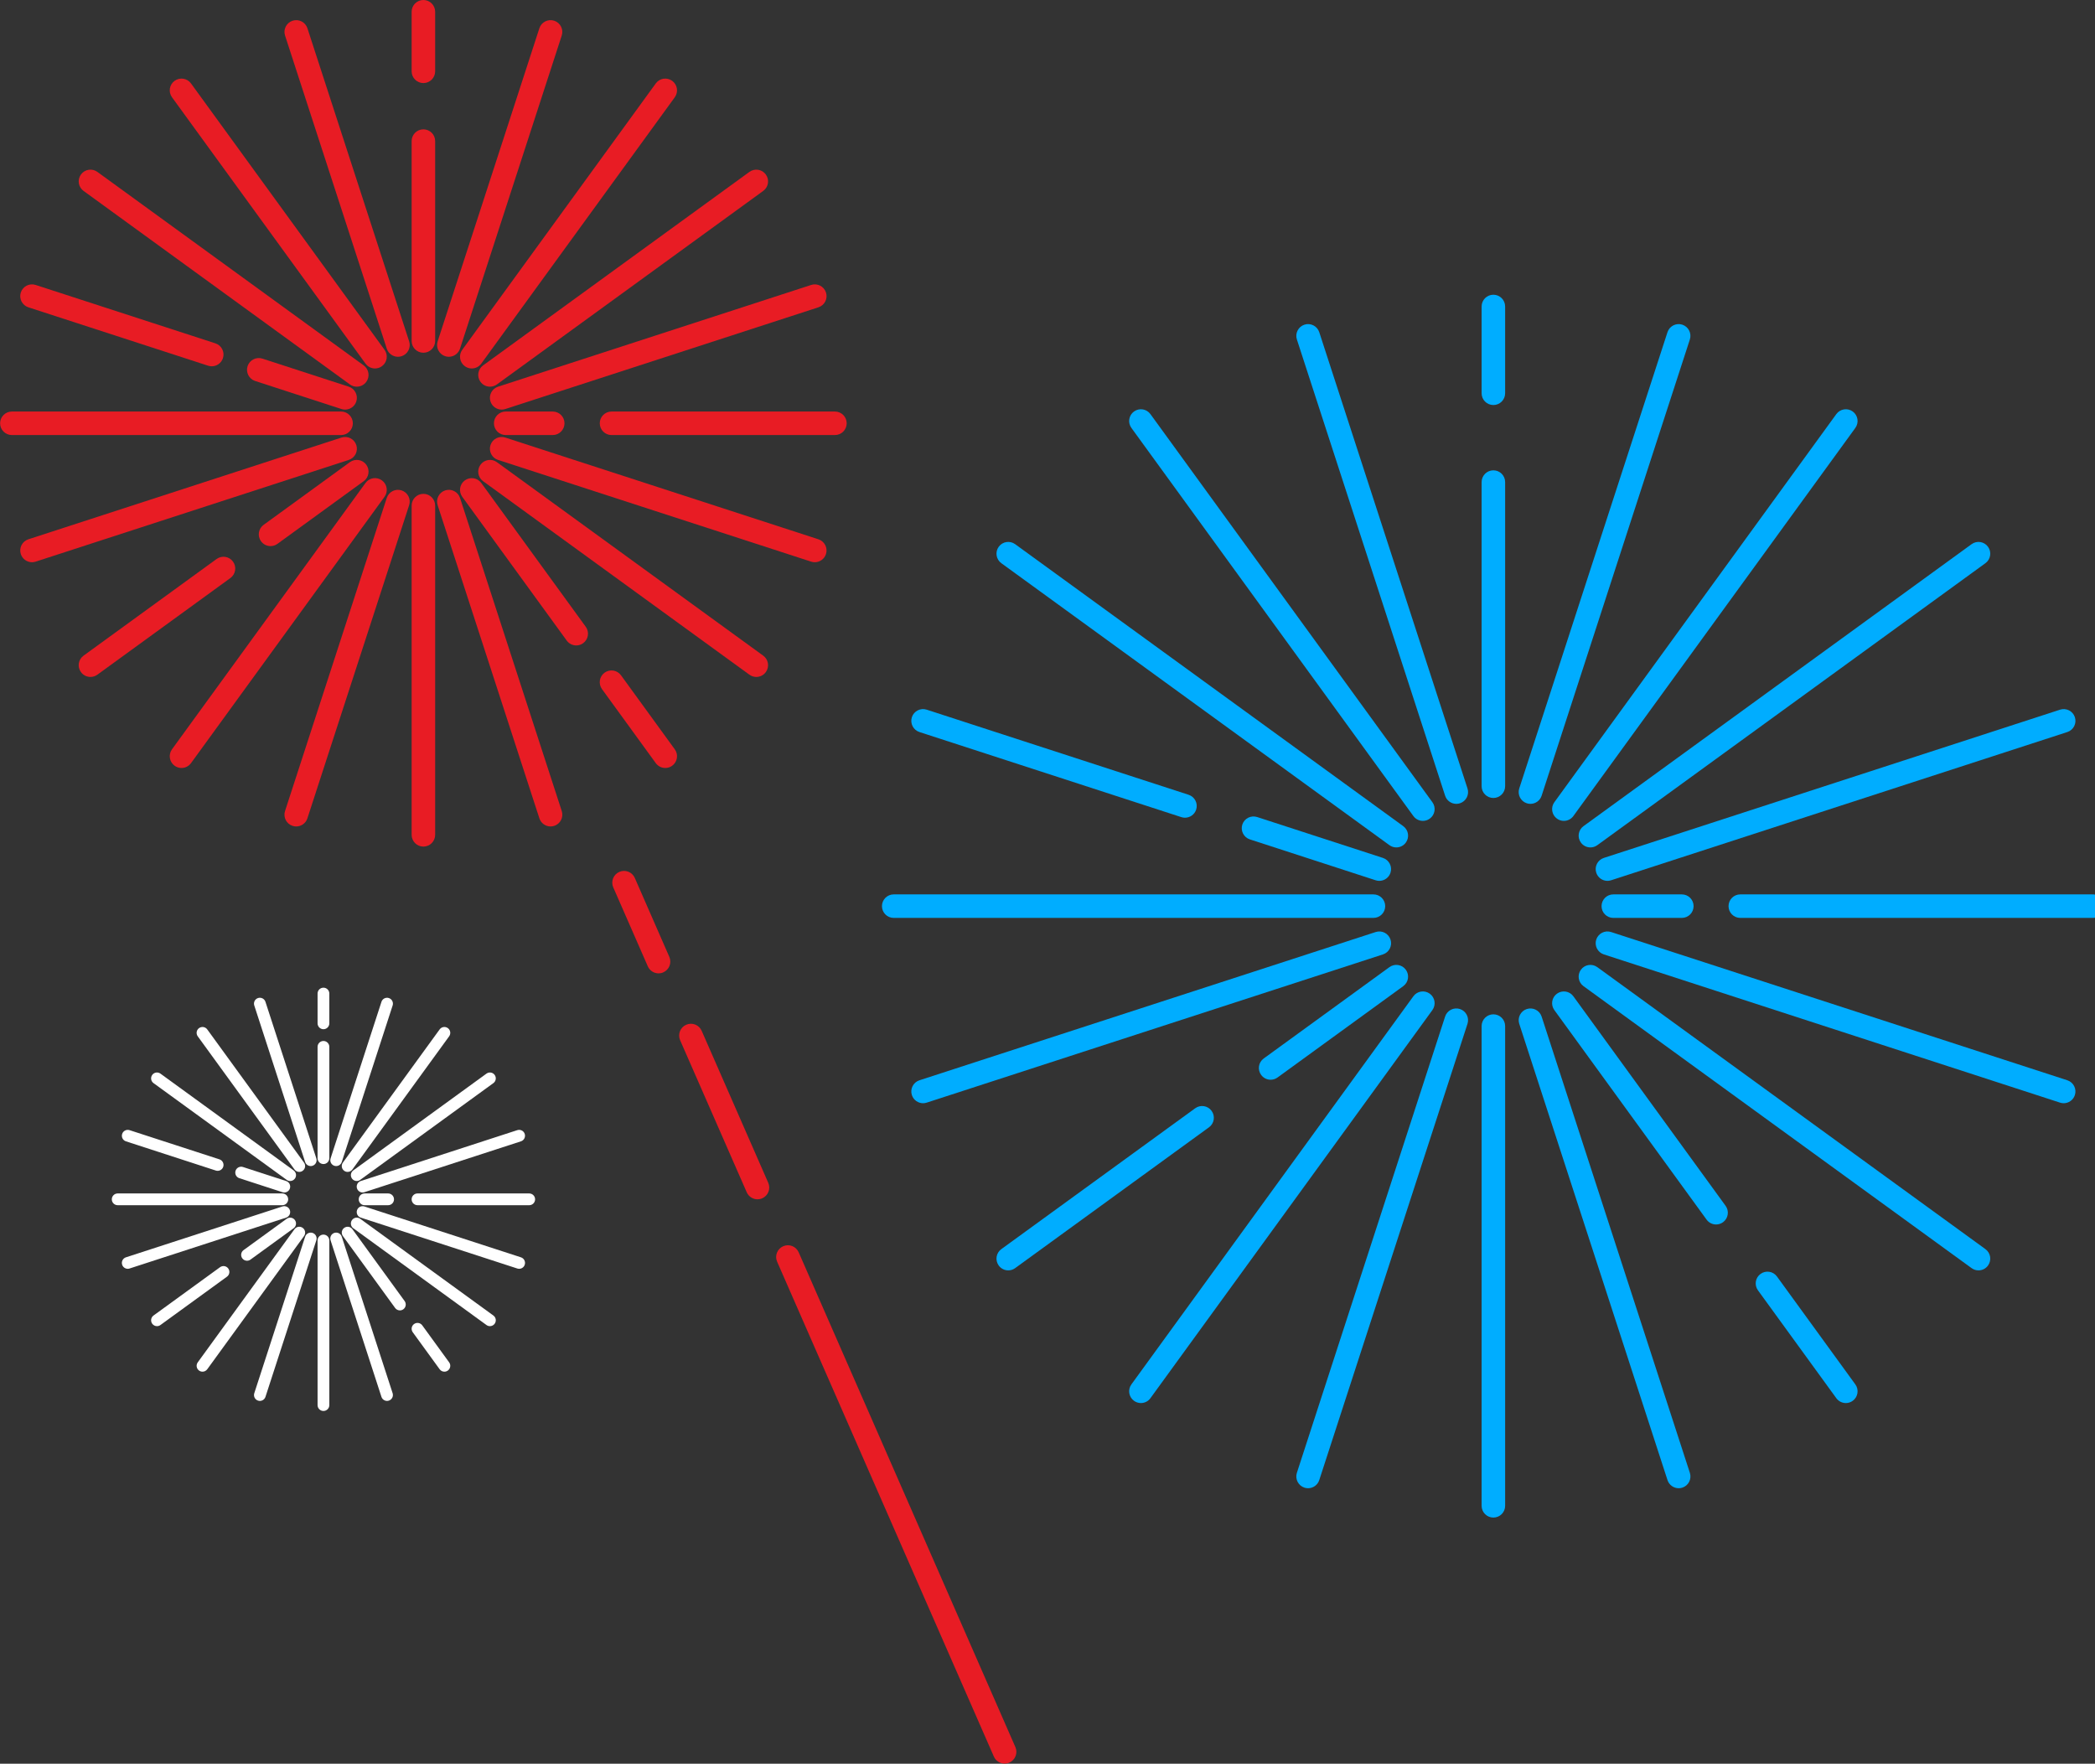 <?xml version="1.0" encoding="utf-8"?>
<!-- Generator: Adobe Illustrator 19.2.1, SVG Export Plug-In . SVG Version: 6.00 Build 0)  -->
<svg version="1.1" id="Layer_1" xmlns="http://www.w3.org/2000/svg" xmlns:xlink="http://www.w3.org/1999/xlink" x="0px" y="0px"
	 viewBox="0 0 178.176 150" style="enable-background:new 0 0 178.176 150;" xml:space="preserve">
<rect x="0" y="0" width="178.176" height="150" fill="#333333" stroke="none"/>
<style type="text/css">
	.st0{display:none;fill:none;stroke:#FFFFFF;stroke-width:2;stroke-linecap:round;stroke-miterlimit:10;}
	.st1{fill:#D5D2E4;}
	.st2{fill:#43324E;}
	.st3{fill:#FFFFFF;}
	.st4{fill:#ECEDED;}
	.st5{fill:#E1E2E3;}
	.st6{fill:url(#SVGID_1_);}
	.st7{fill:url(#SVGID_2_);}
	.st8{fill:#414042;}
	.st9{fill:#96806A;}
	.st10{fill:#EDDFC7;}
	.st11{fill:#594A42;}
	.st12{fill:#E81C24;}
	.st13{fill:#00ADFF;}
</style>
<g>
	<path class="st12" d="M36.009,30c-0.553,0-1-0.448-1-1V12c0-0.552,0.447-1,1-1s1,0.448,1,1v17C37.009,29.552,36.562,30,36.009,30z"
		/>
	<path class="st12" d="M36.009,7.065c-0.553,0-1-0.448-1-1V1c0-0.552,0.447-1,1-1s1,0.448,1,1v5.065
		C37.009,6.618,36.562,7.065,36.009,7.065z"/>
	<path class="st12" d="M33.846,30.343c-0.422,0-0.813-0.269-0.951-0.691l-8.652-26.63c-0.171-0.525,0.117-1.089,0.643-1.26
		c0.524-0.169,1.088,0.117,1.26,0.642l8.652,26.63c0.171,0.525-0.117,1.089-0.643,1.26C34.052,30.327,33.948,30.343,33.846,30.343z"
		/>
	<path class="st12" d="M31.896,31.337c-0.31,0-0.614-0.143-0.81-0.412L14.628,8.272c-0.325-0.447-0.226-1.072,0.221-1.397
		c0.447-0.324,1.072-0.225,1.396,0.221l16.458,22.652c0.325,0.447,0.226,1.072-0.221,1.397C32.305,31.275,32.1,31.337,31.896,31.337
		z"/>
	<path class="st12" d="M30.345,32.886c-0.204,0-0.409-0.062-0.587-0.191L7.106,16.237c-0.446-0.325-0.546-0.95-0.221-1.397
		c0.324-0.446,0.949-0.546,1.396-0.221l22.652,16.458c0.446,0.325,0.546,0.95,0.221,1.397
		C30.959,32.743,30.654,32.886,30.345,32.886z"/>
	<path class="st12" d="M29.352,34.837c-0.103,0-0.206-0.016-0.309-0.049L21.7,32.402c-0.525-0.171-0.813-0.735-0.643-1.26
		s0.736-0.811,1.26-0.642l7.343,2.386c0.525,0.171,0.813,0.735,0.643,1.26C30.165,34.568,29.773,34.837,29.352,34.837z"/>
	<path class="st12" d="M18.01,31.152c-0.103,0-0.206-0.016-0.309-0.049L2.413,26.136c-0.525-0.171-0.813-0.735-0.643-1.26
		c0.171-0.525,0.734-0.812,1.26-0.642l15.288,4.967c0.525,0.171,0.813,0.735,0.643,1.26C18.823,30.883,18.432,31.152,18.01,31.152z"
		/>
	<path class="st12" d="M29.009,37h-28c-0.553,0-1-0.448-1-1s0.447-1,1-1h28c0.553,0,1,0.448,1,1S29.562,37,29.009,37z"/>
	<path class="st12" d="M2.722,47.816c-0.422,0-0.813-0.269-0.951-0.691c-0.171-0.525,0.117-1.089,0.643-1.26l26.63-8.652
		c0.524-0.171,1.088,0.117,1.26,0.642c0.171,0.525-0.117,1.089-0.643,1.26L3.03,47.767C2.928,47.8,2.824,47.816,2.722,47.816z"/>
	<path class="st12" d="M23.01,46.445c-0.31,0-0.614-0.143-0.81-0.412c-0.325-0.447-0.226-1.072,0.221-1.397l7.337-5.331
		c0.447-0.324,1.072-0.225,1.396,0.221c0.325,0.447,0.226,1.072-0.221,1.397l-7.337,5.331C23.419,46.383,23.214,46.445,23.01,46.445
		z"/>
	<path class="st12" d="M7.694,57.572c-0.31,0-0.614-0.143-0.81-0.412c-0.325-0.447-0.226-1.072,0.221-1.397l11.315-8.221
		c0.447-0.325,1.072-0.225,1.396,0.221c0.325,0.447,0.226,1.072-0.221,1.397L8.281,57.381C8.104,57.51,7.898,57.572,7.694,57.572z"
		/>
	<path class="st12" d="M15.436,65.315c-0.204,0-0.409-0.062-0.587-0.191c-0.446-0.325-0.546-0.95-0.221-1.397l16.458-22.652
		c0.324-0.447,0.948-0.546,1.396-0.221c0.446,0.325,0.546,0.95,0.221,1.397L16.245,64.903C16.05,65.172,15.745,65.315,15.436,65.315
		z"/>
	<path class="st12" d="M25.193,70.288c-0.103,0-0.206-0.016-0.309-0.049c-0.525-0.171-0.813-0.735-0.643-1.26l8.652-26.63
		c0.171-0.525,0.736-0.812,1.26-0.642c0.525,0.171,0.813,0.735,0.643,1.26l-8.652,26.63C26.007,70.019,25.615,70.288,25.193,70.288z
		"/>
	<path class="st12" d="M36.009,72c-0.553,0-1-0.448-1-1V43c0-0.552,0.447-1,1-1s1,0.448,1,1v28C37.009,71.552,36.562,72,36.009,72z"
		/>
	<path class="st12" d="M46.824,70.288c-0.422,0-0.813-0.269-0.951-0.691l-8.652-26.63c-0.171-0.525,0.117-1.089,0.643-1.26
		c0.523-0.171,1.088,0.117,1.26,0.642l8.652,26.63c0.171,0.525-0.117,1.089-0.643,1.26C47.03,70.271,46.927,70.288,46.824,70.288z"
		/>
	<path class="st12" d="M49.01,54.893c-0.31,0-0.614-0.143-0.81-0.412l-8.886-12.229c-0.325-0.447-0.226-1.072,0.221-1.397
		c0.446-0.324,1.072-0.225,1.396,0.221l8.886,12.229c0.325,0.447,0.226,1.072-0.221,1.397C49.419,54.831,49.214,54.893,49.01,54.893
		z"/>
	<path class="st12" d="M56.582,65.315c-0.31,0-0.614-0.143-0.81-0.412l-4.574-6.296c-0.325-0.447-0.226-1.072,0.221-1.397
		c0.447-0.324,1.072-0.225,1.396,0.221l4.574,6.296c0.325,0.447,0.226,1.072-0.221,1.397C56.991,65.253,56.786,65.315,56.582,65.315
		z"/>
	<path class="st12" d="M64.323,57.572c-0.204,0-0.409-0.062-0.587-0.191L41.084,40.923c-0.446-0.325-0.546-0.95-0.221-1.397
		c0.324-0.447,0.949-0.546,1.396-0.221l22.652,16.458c0.446,0.325,0.546,0.95,0.221,1.397
		C64.938,57.429,64.633,57.572,64.323,57.572z"/>
	<path class="st12" d="M69.296,47.816c-0.103,0-0.206-0.016-0.309-0.049l-26.63-8.652c-0.525-0.171-0.813-0.735-0.643-1.26
		s0.736-0.813,1.26-0.642l26.63,8.652c0.525,0.171,0.813,0.735,0.643,1.26C70.109,47.547,69.718,47.816,69.296,47.816z"/>
	<path class="st12" d="M47.009,37h-4c-0.553,0-1-0.448-1-1s0.447-1,1-1h4c0.553,0,1,0.448,1,1S47.562,37,47.009,37z"/>
	<path class="st12" d="M71.009,37h-19c-0.553,0-1-0.448-1-1s0.447-1,1-1h19c0.553,0,1,0.448,1,1S71.562,37,71.009,37z"/>
	<path class="st12" d="M42.666,34.837c-0.422,0-0.813-0.269-0.951-0.691c-0.171-0.525,0.117-1.089,0.643-1.26l26.63-8.652
		c0.522-0.171,1.089,0.117,1.26,0.642c0.171,0.525-0.117,1.089-0.643,1.26l-26.63,8.652C42.872,34.821,42.769,34.837,42.666,34.837z
		"/>
	<path class="st12" d="M41.673,32.886c-0.31,0-0.614-0.143-0.81-0.412c-0.325-0.447-0.226-1.072,0.221-1.397l22.652-16.458
		c0.447-0.324,1.072-0.225,1.396,0.221c0.325,0.447,0.226,1.072-0.221,1.397L42.26,32.695
		C42.082,32.824,41.877,32.886,41.673,32.886z"/>
	<path class="st12" d="M40.122,31.337c-0.204,0-0.409-0.062-0.587-0.191c-0.446-0.325-0.546-0.95-0.221-1.397L55.772,7.097
		c0.323-0.447,0.948-0.546,1.396-0.221c0.446,0.325,0.546,0.95,0.221,1.397L40.932,30.925
		C40.736,31.194,40.432,31.337,40.122,31.337z"/>
	<path class="st12" d="M38.172,30.343c-0.103,0-0.206-0.016-0.309-0.049c-0.525-0.171-0.813-0.735-0.643-1.26l8.652-26.63
		c0.171-0.525,0.735-0.811,1.26-0.642c0.525,0.171,0.813,0.735,0.643,1.26l-8.652,26.63C38.985,30.074,38.594,30.343,38.172,30.343z
		"/>
	<path class="st13" d="M127.009,67.866c-0.553,0-1-0.448-1-1V41c0-0.552,0.447-1,1-1s1,0.448,1,1v25.866
		C128.009,67.418,127.562,67.866,127.009,67.866z"/>
	<path class="st13" d="M127.009,34.447c-0.553,0-1-0.448-1-1v-7.381c0-0.552,0.447-1,1-1s1,0.448,1,1v7.381
		C128.009,34,127.562,34.447,127.009,34.447z"/>
	<path class="st13" d="M123.856,68.366c-0.422,0-0.813-0.269-0.951-0.691l-12.607-38.803c-0.171-0.525,0.117-1.089,0.643-1.26
		c0.522-0.17,1.089,0.117,1.26,0.642l12.607,38.803c0.171,0.525-0.117,1.089-0.643,1.26
		C124.063,68.35,123.959,68.366,123.856,68.366z"/>
	<path class="st13" d="M121.015,69.814c-0.31,0-0.614-0.143-0.81-0.412L96.224,36.394c-0.325-0.447-0.226-1.072,0.221-1.397
		c0.447-0.324,1.072-0.225,1.396,0.221l23.981,33.008c0.325,0.447,0.226,1.072-0.221,1.397
		C121.424,69.752,121.219,69.814,121.015,69.814z"/>
	<path class="st13" d="M118.756,72.071c-0.204,0-0.409-0.062-0.587-0.191L85.161,47.898c-0.446-0.325-0.546-0.95-0.221-1.397
		c0.324-0.446,0.948-0.546,1.396-0.221l33.008,23.982c0.446,0.325,0.546,0.95,0.221,1.397
		C119.37,71.928,119.065,72.071,118.756,72.071z"/>
	<path class="st13" d="M117.308,74.915c-0.103,0-0.206-0.016-0.309-0.049L106.3,71.389c-0.525-0.171-0.813-0.735-0.643-1.26
		s0.734-0.811,1.26-0.642l10.699,3.477c0.525,0.171,0.813,0.735,0.643,1.26C118.121,74.646,117.73,74.915,117.308,74.915z"/>
	<path class="st13" d="M100.781,69.545c-0.103,0-0.206-0.016-0.309-0.049l-22.276-7.238c-0.525-0.171-0.813-0.735-0.643-1.26
		c0.171-0.525,0.734-0.812,1.26-0.642l22.276,7.238c0.525,0.171,0.813,0.735,0.643,1.26
		C101.595,69.276,101.203,69.545,100.781,69.545z"/>
	<path class="st13" d="M116.809,78.066h-40.8c-0.553,0-1-0.447-1-1s0.447-1,1-1h40.8c0.553,0,1,0.447,1,1
		S117.361,78.066,116.809,78.066z"/>
	<path class="st13" d="M78.505,93.826c-0.422,0-0.813-0.269-0.951-0.691c-0.171-0.524,0.117-1.089,0.643-1.26l38.803-12.608
		c0.524-0.171,1.089,0.116,1.26,0.643c0.171,0.524-0.117,1.089-0.643,1.26L78.814,93.777C78.711,93.811,78.607,93.826,78.505,93.826
		z"/>
	<path class="st13" d="M108.066,91.829c-0.31,0-0.614-0.143-0.81-0.412c-0.325-0.447-0.226-1.072,0.221-1.396l10.691-7.768
		c0.448-0.325,1.072-0.227,1.396,0.221c0.325,0.447,0.226,1.072-0.221,1.396l-10.691,7.768
		C108.476,91.767,108.271,91.829,108.066,91.829z"/>
	<path class="st13" d="M85.75,108.043c-0.31,0-0.614-0.143-0.81-0.412c-0.325-0.447-0.226-1.072,0.221-1.396l16.488-11.979
		c0.447-0.324,1.072-0.227,1.396,0.221c0.325,0.447,0.226,1.072-0.221,1.396l-16.488,11.979
		C86.159,107.98,85.954,108.043,85.75,108.043z"/>
	<path class="st13" d="M97.031,119.326c-0.204,0-0.409-0.062-0.587-0.191c-0.446-0.324-0.546-0.949-0.221-1.396l23.981-33.008
		c0.323-0.447,0.948-0.546,1.396-0.221c0.446,0.324,0.546,0.949,0.221,1.396l-23.981,33.008
		C97.646,119.184,97.341,119.326,97.031,119.326z"/>
	<path class="st13" d="M111.249,126.57c-0.103,0-0.206-0.016-0.309-0.049c-0.525-0.171-0.813-0.735-0.643-1.26l12.607-38.804
		c0.171-0.525,0.734-0.812,1.26-0.643c0.525,0.171,0.813,0.735,0.643,1.26L112.2,125.879
		C112.063,126.302,111.671,126.57,111.249,126.57z"/>
	<path class="st13" d="M127.009,129.066c-0.553,0-1-0.447-1-1V87.266c0-0.553,0.447-1,1-1s1,0.447,1,1v40.801
		C128.009,128.619,127.562,129.066,127.009,129.066z"/>
	<path class="st13" d="M142.769,126.57c-0.422,0-0.813-0.269-0.951-0.691L129.21,87.075c-0.171-0.524,0.117-1.089,0.643-1.26
		c0.524-0.169,1.088,0.117,1.26,0.643l12.607,38.804c0.171,0.524-0.117,1.089-0.643,1.26
		C142.975,126.555,142.871,126.57,142.769,126.57z"/>
	<path class="st13" d="M145.952,104.139c-0.31,0-0.614-0.143-0.81-0.412l-12.947-17.82c-0.325-0.447-0.226-1.072,0.221-1.396
		c0.447-0.324,1.072-0.227,1.396,0.221l12.947,17.82c0.325,0.447,0.226,1.072-0.221,1.396
		C146.361,104.076,146.156,104.139,145.952,104.139z"/>
	<path class="st13" d="M156.986,119.326c-0.31,0-0.614-0.143-0.81-0.412l-6.665-9.175c-0.325-0.447-0.226-1.072,0.221-1.396
		c0.448-0.325,1.073-0.226,1.396,0.221l6.665,9.175c0.325,0.447,0.226,1.072-0.221,1.396
		C157.396,119.264,157.189,119.326,156.986,119.326z"/>
	<path class="st13" d="M168.268,108.043c-0.204,0-0.409-0.062-0.587-0.191L134.673,83.87c-0.446-0.324-0.546-0.949-0.221-1.396
		c0.324-0.447,0.948-0.546,1.396-0.221l33.008,23.981c0.446,0.324,0.546,0.949,0.221,1.396
		C168.882,107.9,168.577,108.043,168.268,108.043z"/>
	<path class="st13" d="M175.513,93.826c-0.103,0-0.206-0.016-0.309-0.049l-38.803-12.608c-0.525-0.171-0.813-0.735-0.643-1.26
		c0.171-0.525,0.734-0.812,1.26-0.643l38.803,12.608c0.525,0.171,0.813,0.735,0.643,1.26
		C176.326,93.558,175.935,93.826,175.513,93.826z"/>
	<path class="st13" d="M143.037,78.066h-5.828c-0.553,0-1-0.447-1-1s0.447-1,1-1h5.828c0.553,0,1,0.447,1,1
		S143.59,78.066,143.037,78.066z"/>
	<path class="st13" d="M178.009,78.066h-30c-0.553,0-1-0.447-1-1s0.447-1,1-1h30c0.553,0,1,0.447,1,1S178.562,78.066,178.009,78.066
		z"/>
	<path class="st13" d="M136.71,74.915c-0.422,0-0.813-0.269-0.951-0.691c-0.171-0.525,0.117-1.089,0.643-1.26l38.803-12.608
		c0.524-0.17,1.089,0.117,1.26,0.642c0.171,0.525-0.117,1.089-0.643,1.26l-38.803,12.608
		C136.916,74.898,136.813,74.915,136.71,74.915z"/>
	<path class="st13" d="M135.262,72.071c-0.31,0-0.614-0.143-0.81-0.412c-0.325-0.447-0.226-1.072,0.221-1.397l33.008-23.982
		c0.447-0.325,1.072-0.225,1.396,0.221c0.325,0.447,0.226,1.072-0.221,1.397L135.849,71.88
		C135.671,72.009,135.466,72.071,135.262,72.071z"/>
	<path class="st13" d="M133.003,69.814c-0.204,0-0.409-0.062-0.587-0.191c-0.446-0.325-0.546-0.95-0.221-1.397l23.981-33.008
		c0.323-0.446,0.949-0.546,1.396-0.221c0.446,0.325,0.546,0.95,0.221,1.397l-23.981,33.008
		C133.617,69.671,133.313,69.814,133.003,69.814z"/>
	<path class="st13" d="M130.161,68.366c-0.103,0-0.206-0.016-0.309-0.049c-0.525-0.171-0.813-0.735-0.643-1.26l12.607-38.803
		c0.171-0.525,0.736-0.811,1.26-0.642c0.525,0.171,0.813,0.735,0.643,1.26l-12.607,38.803
		C130.975,68.097,130.583,68.366,130.161,68.366z"/>
	<path class="st12" d="M56.011,82.782c-0.386,0-0.753-0.224-0.917-0.6l-2.937-6.712c-0.222-0.506,0.009-1.096,0.516-1.317
		c0.505-0.222,1.096,0.009,1.316,0.515l2.937,6.713c0.222,0.506-0.009,1.095-0.516,1.316C56.28,82.756,56.145,82.782,56.011,82.782z
		"/>
	<path class="st12" d="M64.424,101.997c-0.386,0-0.753-0.224-0.917-0.599L57.844,88.47c-0.222-0.506,0.009-1.096,0.515-1.317
		c0.51-0.223,1.097,0.01,1.317,0.515l5.663,12.929c0.222,0.506-0.009,1.096-0.515,1.317
		C64.693,101.971,64.558,101.997,64.424,101.997z"/>
	<path class="st12" d="M85.443,149.989c-0.386,0-0.753-0.224-0.917-0.599l-18.432-42.083c-0.222-0.506,0.009-1.096,0.515-1.317
		c0.509-0.223,1.097,0.011,1.317,0.515l18.432,42.083c0.222,0.506-0.009,1.096-0.515,1.317
		C85.713,149.963,85.577,149.989,85.443,149.989z"/>
	<path class="st3" d="M27.509,99c-0.276,0-0.5-0.224-0.5-0.5v-9.467c0-0.276,0.224-0.5,0.5-0.5s0.5,0.224,0.5,0.5V98.5
		C28.009,98.776,27.785,99,27.509,99z"/>
	<path class="st3" d="M27.509,87.533c-0.276,0-0.5-0.224-0.5-0.5V84.5c0-0.276,0.224-0.5,0.5-0.5s0.5,0.224,0.5,0.5v2.533
		C28.009,87.31,27.785,87.533,27.509,87.533z"/>
	<path class="st3" d="M26.427,99.171c-0.211,0-0.407-0.134-0.476-0.346l-4.326-13.314c-0.085-0.263,0.059-0.545,0.321-0.63
		s0.545,0.059,0.63,0.321l4.326,13.314c0.085,0.263-0.059,0.545-0.321,0.63C26.53,99.163,26.478,99.171,26.427,99.171z"/>
	<path class="st3" d="M25.451,99.668c-0.154,0-0.307-0.071-0.404-0.206l-8.229-11.326c-0.162-0.224-0.113-0.536,0.11-0.698
		c0.223-0.161,0.535-0.114,0.698,0.11l8.229,11.326c0.162,0.224,0.113,0.536-0.11,0.698C25.656,99.637,25.554,99.668,25.451,99.668z
		"/>
	<path class="st3" d="M24.677,100.442c-0.103,0-0.205-0.031-0.294-0.096l-11.326-8.229c-0.224-0.162-0.272-0.475-0.11-0.698
		c0.162-0.225,0.477-0.271,0.698-0.11l11.326,8.229c0.224,0.162,0.272,0.475,0.11,0.698
		C24.983,100.371,24.831,100.442,24.677,100.442z"/>
	<path class="st3" d="M24.18,101.418c-0.051,0-0.104-0.008-0.154-0.024l-3.671-1.192c-0.263-0.085-0.406-0.367-0.321-0.63
		s0.369-0.406,0.63-0.321l3.671,1.192c0.263,0.085,0.406,0.367,0.321,0.63C24.587,101.284,24.391,101.418,24.18,101.418z"/>
	<path class="st3" d="M18.51,99.576c-0.051,0-0.104-0.008-0.154-0.024l-7.645-2.484c-0.263-0.085-0.406-0.367-0.321-0.63
		s0.369-0.405,0.63-0.321l7.645,2.484c0.263,0.085,0.406,0.367,0.321,0.63C18.917,99.442,18.721,99.576,18.51,99.576z"/>
	<path class="st3" d="M24.009,102.5h-14c-0.276,0-0.5-0.224-0.5-0.5s0.224-0.5,0.5-0.5h14c0.276,0,0.5,0.224,0.5,0.5
		S24.285,102.5,24.009,102.5z"/>
	<path class="st3" d="M10.865,107.908c-0.211,0-0.407-0.134-0.476-0.346c-0.085-0.263,0.059-0.545,0.321-0.63l13.314-4.326
		c0.263-0.084,0.545,0.059,0.63,0.321s-0.059,0.545-0.321,0.63l-13.314,4.326C10.969,107.9,10.916,107.908,10.865,107.908z"/>
	<path class="st3" d="M21.009,107.223c-0.154,0-0.307-0.071-0.404-0.206c-0.162-0.224-0.113-0.536,0.11-0.698l3.668-2.665
		c0.223-0.161,0.535-0.114,0.698,0.11c0.162,0.224,0.113,0.536-0.11,0.698l-3.668,2.665
		C21.214,107.191,21.111,107.223,21.009,107.223z"/>
	<path class="st3" d="M13.351,112.786c-0.154,0-0.307-0.071-0.404-0.206c-0.162-0.224-0.113-0.536,0.11-0.698l5.658-4.11
		c0.223-0.161,0.536-0.114,0.698,0.11c0.162,0.224,0.113,0.536-0.11,0.698l-5.658,4.11
		C13.556,112.755,13.453,112.786,13.351,112.786z"/>
	<path class="st3" d="M17.223,116.658c-0.103,0-0.205-0.031-0.294-0.096c-0.224-0.162-0.272-0.475-0.11-0.698l8.229-11.326
		c0.162-0.225,0.477-0.271,0.698-0.11c0.224,0.162,0.272,0.475,0.11,0.698l-8.229,11.326
		C17.529,116.587,17.377,116.658,17.223,116.658z"/>
	<path class="st3" d="M22.101,119.144c-0.051,0-0.104-0.008-0.154-0.024c-0.263-0.085-0.406-0.367-0.321-0.63l4.326-13.314
		c0.085-0.263,0.368-0.405,0.63-0.321c0.263,0.085,0.406,0.367,0.321,0.63l-4.326,13.314
		C22.508,119.01,22.312,119.144,22.101,119.144z"/>
	<path class="st3" d="M27.509,120c-0.276,0-0.5-0.224-0.5-0.5v-14c0-0.276,0.224-0.5,0.5-0.5s0.5,0.224,0.5,0.5v14
		C28.009,119.776,27.785,120,27.509,120z"/>
	<path class="st3" d="M32.917,119.144c-0.211,0-0.407-0.134-0.476-0.346l-4.326-13.314c-0.085-0.263,0.059-0.545,0.321-0.63
		c0.263-0.084,0.545,0.059,0.63,0.321l4.326,13.314c0.085,0.263-0.059,0.545-0.321,0.63
		C33.021,119.136,32.968,119.144,32.917,119.144z"/>
	<path class="st3" d="M34.009,111.446c-0.154,0-0.307-0.071-0.404-0.206l-4.442-6.114c-0.162-0.224-0.113-0.536,0.11-0.698
		c0.223-0.161,0.535-0.114,0.698,0.11l4.442,6.114c0.162,0.224,0.113,0.536-0.11,0.698
		C34.214,111.415,34.111,111.446,34.009,111.446z"/>
	<path class="st3" d="M37.795,116.658c-0.154,0-0.307-0.071-0.404-0.206l-2.287-3.148c-0.162-0.224-0.113-0.536,0.11-0.698
		c0.223-0.162,0.535-0.113,0.698,0.11l2.287,3.148c0.162,0.224,0.113,0.536-0.11,0.698C38,116.627,37.897,116.658,37.795,116.658z"
		/>
	<path class="st3" d="M41.667,112.786c-0.103,0-0.205-0.031-0.294-0.096l-11.326-8.229c-0.224-0.162-0.272-0.475-0.11-0.698
		c0.162-0.225,0.477-0.271,0.698-0.11l11.326,8.229c0.224,0.162,0.272,0.475,0.11,0.698
		C41.974,112.715,41.821,112.786,41.667,112.786z"/>
	<path class="st3" d="M44.152,107.908c-0.051,0-0.104-0.008-0.154-0.024l-13.314-4.326c-0.263-0.085-0.406-0.367-0.321-0.63
		s0.368-0.405,0.63-0.321l13.314,4.326c0.263,0.085,0.406,0.367,0.321,0.63C44.56,107.774,44.363,107.908,44.152,107.908z"/>
	<path class="st3" d="M33.009,102.5h-2c-0.276,0-0.5-0.224-0.5-0.5s0.224-0.5,0.5-0.5h2c0.276,0,0.5,0.224,0.5,0.5
		S33.285,102.5,33.009,102.5z"/>
	<path class="st3" d="M45.009,102.5h-9.5c-0.276,0-0.5-0.224-0.5-0.5s0.224-0.5,0.5-0.5h9.5c0.276,0,0.5,0.224,0.5,0.5
		S45.285,102.5,45.009,102.5z"/>
	<path class="st3" d="M30.838,101.418c-0.211,0-0.407-0.134-0.476-0.346c-0.085-0.263,0.059-0.545,0.321-0.63l13.314-4.326
		c0.261-0.084,0.545,0.059,0.63,0.321s-0.059,0.545-0.321,0.63l-13.314,4.326C30.941,101.41,30.889,101.418,30.838,101.418z"/>
	<path class="st3" d="M30.341,100.442c-0.154,0-0.307-0.071-0.404-0.206c-0.162-0.224-0.113-0.536,0.11-0.698l11.326-8.229
		c0.223-0.161,0.535-0.114,0.698,0.11c0.162,0.224,0.113,0.536-0.11,0.698l-11.326,8.229
		C30.546,100.411,30.443,100.442,30.341,100.442z"/>
	<path class="st3" d="M29.566,99.668c-0.103,0-0.205-0.031-0.294-0.096c-0.224-0.162-0.272-0.475-0.11-0.698l8.229-11.326
		c0.163-0.225,0.476-0.271,0.698-0.11c0.224,0.162,0.272,0.475,0.11,0.698l-8.229,11.326C29.873,99.597,29.721,99.668,29.566,99.668
		z"/>
	<path class="st3" d="M28.591,99.171c-0.051,0-0.104-0.008-0.154-0.024c-0.263-0.085-0.406-0.367-0.321-0.63l4.326-13.314
		c0.085-0.263,0.367-0.406,0.63-0.321s0.406,0.367,0.321,0.63l-4.326,13.314C28.998,99.037,28.802,99.171,28.591,99.171z"/>
</g>
</svg>
